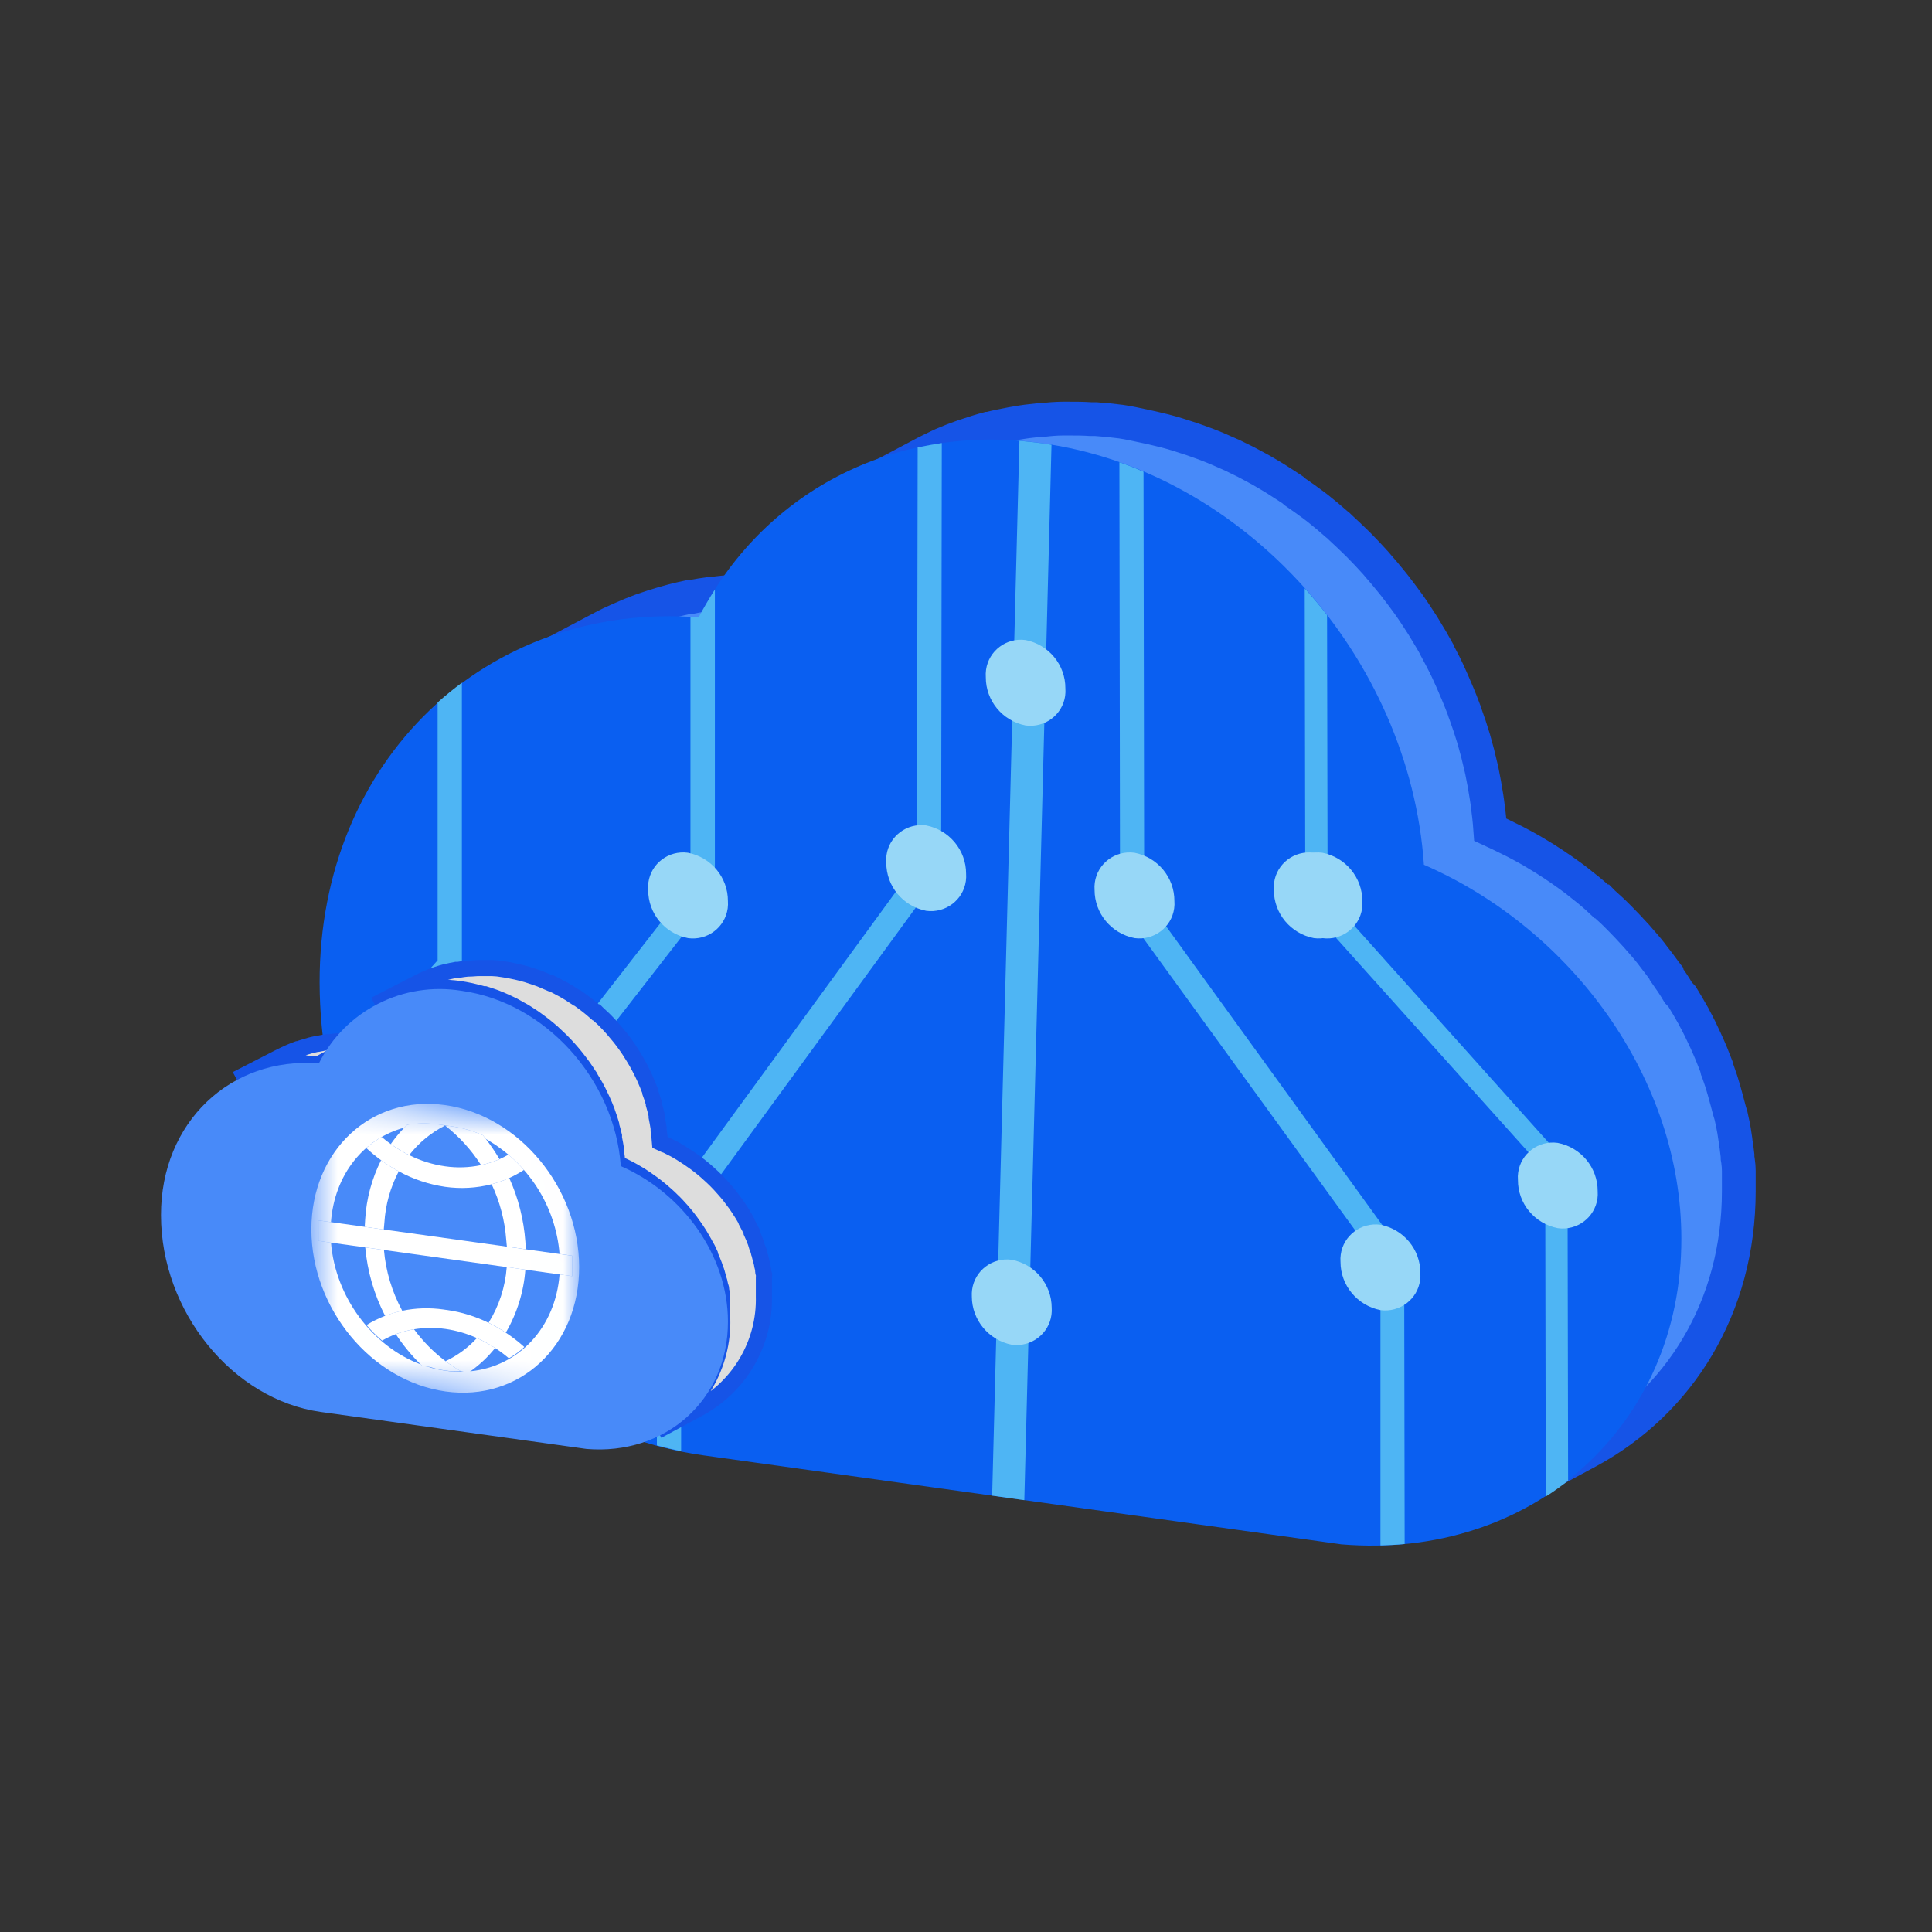 <?xml version="1.0" encoding="UTF-8"?>
<svg xmlns="http://www.w3.org/2000/svg" xmlns:xlink="http://www.w3.org/1999/xlink" width="60px" height="60px" viewBox="0 0 60 60" version="1.1">
  <rect x="0" y="0" width="60" height="60" fill="#333333" stroke="none"/>
  <title>系统</title>
  <defs>
    <polyline id="path-1" points="0.016 1.158 0 10.051 8.316 8.893 8.332 0"></polyline>
    <polyline id="path-3" points="0.016 1.158 0 10.051 8.316 8.893 8.332 0"></polyline>
    <polyline id="path-5" points="0.016 1.158 0 10.051 8.316 8.893 8.332 0"></polyline>
    <polyline id="path-7" points="0.016 1.158 0 10.051 8.316 8.893 8.332 0"></polyline>
  </defs>
  <g id="页面" stroke="none" stroke-width="1" fill="none" fill-rule="evenodd">
    <g id="图标" transform="translate(-346, -310)">
      <g id="编组" transform="translate(375.5, 340.5) scale(-1, 1) translate(-375.5, -340.5) translate(351, 323)">
        <g>
          <path d="M23.861,1.618 L23.984,1.618 C24.206,1.618 24.427,1.635 24.645,1.652 L24.755,1.652 C24.99,1.675 25.223,1.707 25.453,1.746 L25.602,1.772 C25.835,1.815 26.065,1.863 26.289,1.923 L26.323,1.923 C26.542,1.98 26.755,2.046 26.965,2.117 L27.105,2.162 C27.317,2.239 27.528,2.319 27.732,2.41 L27.841,2.459 C28.051,2.553 28.258,2.652 28.459,2.76 L25.455,1.165 C25.34,1.102 25.225,1.043 25.108,0.985 L24.838,0.854 L24.728,0.803 C24.524,0.715 24.314,0.632 24.101,0.558 L23.964,0.513 C23.751,0.441 23.537,0.373 23.32,0.316 L23.288,0.316 C23.055,0.256 22.828,0.21 22.598,0.168 L22.448,0.142 C22.227,0.102 21.994,0.071 21.75,0.048 L21.641,0.048 C21.422,0.018 21.201,0.002 20.98,0 L20.856,0 C20.615,0 20.371,0 20.123,0.017 L19.966,0.017 C19.71,0.034 19.454,0.06 19.194,0.094 C18.935,0.129 18.666,0.194 18.392,0.251 L18.22,0.288 C17.964,0.345 17.708,0.41 17.455,0.487 L17.329,0.527 C17.099,0.596 16.872,0.675 16.648,0.758 L16.518,0.806 C16.271,0.9 16.03,1.006 15.791,1.114 L15.725,1.142 L15.553,1.228 L15.325,1.339 L15.058,1.481 L14.837,1.601 L14.57,1.757 C14.501,1.8 14.429,1.84 14.36,1.885 C14.29,1.931 14.182,1.999 14.093,2.057 L13.891,2.188 L13.851,2.216 L13.779,2.279 C13.587,2.41 13.395,2.546 13.204,2.689 L13.077,2.786 C12.873,2.948 12.675,3.113 12.483,3.284 L12.436,3.321 L12.353,3.401 C12.207,3.536 12.066,3.669 11.922,3.809 L11.795,3.934 C11.625,4.105 11.458,4.282 11.295,4.464 L11.272,4.489 C11.247,4.515 11.226,4.544 11.204,4.57 C11.071,4.72 10.943,4.873 10.818,5.028 L10.691,5.185 C10.545,5.373 10.404,5.561 10.263,5.755 C10.114,5.963 9.975,6.178 9.837,6.393 C9.803,6.447 9.768,6.501 9.736,6.558 C9.606,6.769 9.479,6.983 9.359,7.202 L9.359,7.219 C9.215,7.487 9.071,7.76 8.951,8.04 L8.89,8.176 C8.772,8.444 8.66,8.712 8.557,8.985 L8.528,9.062 C8.522,9.092 8.512,9.12 8.499,9.147 C8.404,9.409 8.315,9.672 8.235,9.939 C8.231,9.968 8.223,9.996 8.212,10.022 C8.14,10.273 8.074,10.526 8.017,10.783 L7.982,10.931 C7.925,11.215 7.876,11.472 7.835,11.745 L7.81,11.913 C7.772,12.198 7.738,12.483 7.718,12.768 L7.43,12.902 L7.378,12.927 L7.054,13.087 L6.93,13.149 C6.784,13.223 6.643,13.303 6.493,13.386 L6.41,13.434 L6.065,13.642 L5.918,13.736 C5.826,13.793 5.737,13.853 5.648,13.913 C5.625,13.926 5.603,13.942 5.582,13.958 L5.527,13.995 C5.323,14.138 5.121,14.28 4.926,14.438 C4.898,14.458 4.871,14.48 4.846,14.503 C4.646,14.657 4.454,14.82 4.27,14.993 L4.253,14.993 L4.213,15.034 C4.052,15.179 3.894,15.319 3.738,15.481 L3.678,15.541 C3.52,15.701 3.367,15.863 3.215,16.031 L3.169,16.08 L3.126,16.131 C2.985,16.293 2.838,16.456 2.709,16.624 C2.689,16.65 2.672,16.678 2.652,16.701 C2.525,16.86 2.404,17.022 2.286,17.187 L2.246,17.239 C2.246,17.247 2.246,17.254 2.246,17.261 C2.116,17.444 1.992,17.632 1.875,17.831 L1.763,17.949 C1.648,18.136 1.536,18.327 1.429,18.518 L1.412,18.547 L1.387,18.598 C1.259,18.831 1.143,19.068 1.033,19.31 C1.021,19.333 1.01,19.357 1.001,19.381 C0.889,19.626 0.789,19.874 0.693,20.125 L0.693,20.145 C0.686,20.191 0.67,20.236 0.648,20.276 L0.55,20.561 C0.533,20.622 0.512,20.682 0.495,20.741 C0.478,20.8 0.44,20.92 0.414,21.026 C0.387,21.131 0.38,21.151 0.362,21.216 L0.293,21.478 L0.241,21.652 C0.221,21.74 0.201,21.828 0.184,21.917 C0.167,22.005 0.158,22.048 0.147,22.113 L0.104,22.398 C0.098,22.463 0.089,22.527 0.075,22.592 L0.041,22.876 C0.043,22.938 0.037,23.001 0.023,23.061 C0.008,23.16 0.001,23.26 0,23.36 L0,23.987 C0,27.602 1.843,30.538 4.671,32.071 L7.674,33.689 C4.846,32.165 2.995,29.22 3.004,25.605 L3.004,24.975 C3.004,24.87 3.018,24.765 3.027,24.659 C3.027,24.598 3.041,24.537 3.047,24.477 C3.053,24.417 3.067,24.286 3.081,24.192 L3.107,23.998 C3.115,23.903 3.13,23.807 3.153,23.714 C3.17,23.611 3.176,23.582 3.19,23.517 C3.205,23.452 3.225,23.338 3.245,23.249 C3.265,23.161 3.274,23.118 3.291,23.056 C3.309,22.993 3.334,22.879 3.358,22.791 L3.409,22.6 C3.435,22.509 3.464,22.42 3.49,22.315 C3.505,22.254 3.525,22.194 3.548,22.136 C3.568,22.076 3.611,21.948 3.646,21.851 C3.68,21.754 3.68,21.748 3.7,21.697 C3.792,21.446 3.895,21.199 4.005,20.953 C4.005,20.93 4.025,20.907 4.036,20.882 C4.148,20.643 4.266,20.403 4.393,20.17 L4.433,20.089 C4.539,19.899 4.651,19.709 4.77,19.519 L4.838,19.408 C4.956,19.22 5.08,19.035 5.206,18.838 L5.261,18.761 C5.379,18.596 5.503,18.434 5.626,18.277 L5.687,18.2 C5.822,18.032 5.96,17.867 6.104,17.705 L6.193,17.604 C6.342,17.439 6.497,17.274 6.656,17.114 L6.713,17.057 C6.869,16.904 7.026,16.753 7.19,16.607 L7.247,16.556 C7.437,16.385 7.633,16.223 7.823,16.066 L7.9,16.001 C8.098,15.849 8.3,15.701 8.504,15.558 L8.622,15.478 L8.895,15.298 L9.041,15.204 C9.152,15.134 9.268,15.066 9.386,14.999 L9.47,14.948 C9.614,14.865 9.757,14.788 9.907,14.712 L10.031,14.649 L10.352,14.49 L10.703,14.33 C10.723,14.045 10.754,13.76 10.795,13.476 C10.798,13.419 10.806,13.363 10.818,13.307 C10.858,13.023 10.91,12.764 10.967,12.495 C10.973,12.445 10.985,12.395 11.001,12.347 C11.059,12.091 11.123,11.835 11.197,11.583 L11.22,11.5 C11.298,11.233 11.386,10.97 11.482,10.709 L11.542,10.549 C11.646,10.264 11.755,10.006 11.876,9.737 L11.937,9.609 C12.064,9.324 12.199,9.059 12.345,8.791 L12.345,8.773 C12.463,8.554 12.589,8.341 12.719,8.13 L12.823,7.965 C12.957,7.748 13.11,7.535 13.245,7.327 C13.383,7.137 13.526,6.947 13.676,6.757 C13.717,6.706 13.759,6.654 13.799,6.6 C13.926,6.446 14.056,6.293 14.185,6.142 L14.28,6.036 C14.437,5.851 14.604,5.674 14.78,5.507 C14.82,5.464 14.863,5.424 14.906,5.381 C15.047,5.244 15.194,5.096 15.335,4.977 L15.464,4.857 C15.66,4.687 15.857,4.522 16.062,4.359 L16.185,4.262 C16.369,4.122 16.556,3.977 16.76,3.852 C16.798,3.823 16.835,3.795 16.875,3.769 L17.073,3.638 C17.163,3.581 17.252,3.521 17.341,3.467 L17.553,3.339 C17.642,3.288 17.729,3.234 17.821,3.185 L18.039,3.062 L18.31,2.92 L18.536,2.809 L18.772,2.698 C19.014,2.587 19.255,2.485 19.499,2.388 L19.629,2.342 C19.856,2.257 20.083,2.18 20.313,2.109 L20.437,2.068 C20.69,1.994 20.945,1.929 21.204,1.869 L21.373,1.832 C21.64,1.777 21.908,1.726 22.178,1.689 C22.448,1.652 22.693,1.629 22.946,1.609 L23.107,1.609 C23.368,1.623 23.613,1.615 23.857,1.618 L23.861,1.618 Z M34.035,6.942 L34.168,6.942 C34.394,6.956 34.622,6.979 34.846,7.007 L34.927,7.007 C35.145,7.038 35.361,7.075 35.574,7.118 L35.643,7.133 C35.855,7.175 36.062,7.227 36.269,7.283 L36.441,7.335 C36.637,7.392 36.827,7.451 37.016,7.52 L37.077,7.54 C37.284,7.614 37.486,7.699 37.683,7.785 L37.839,7.856 C38.032,7.944 38.221,8.036 38.414,8.141 L35.405,6.552 C35.284,6.487 35.161,6.424 35.034,6.361 L34.839,6.273 L34.68,6.202 C34.482,6.113 34.281,6.031 34.077,5.956 L34.012,5.934 C33.822,5.868 33.633,5.806 33.437,5.749 L33.261,5.7 L33.101,5.655 C32.948,5.614 32.793,5.581 32.638,5.547 L32.569,5.547 C32.356,5.501 32.138,5.466 31.919,5.436 L31.838,5.436 C31.615,5.404 31.387,5.384 31.16,5.367 L31.031,5.367 C30.803,5.353 30.574,5.347 30.341,5.347 L30.226,5.347 C29.98,5.342 29.734,5.353 29.49,5.379 L32.493,6.996 C32.741,6.976 32.985,6.968 33.226,6.965 L33.344,6.965 C33.572,6.929 33.804,6.921 34.034,6.942 L34.035,6.942 Z" id="Fill-1" fill="#488AF9"></path>
          <path d="M23.861,1.618 L23.984,1.618 C24.206,1.618 24.427,1.635 24.645,1.652 L24.755,1.652 C24.99,1.675 25.223,1.707 25.453,1.746 L25.602,1.772 C25.835,1.815 26.065,1.863 26.289,1.923 L26.323,1.923 C26.542,1.98 26.755,2.046 26.965,2.117 L27.105,2.162 C27.317,2.239 27.528,2.319 27.732,2.41 L27.841,2.459 C28.051,2.553 28.258,2.652 28.459,2.76 L25.455,1.165 C25.34,1.102 25.225,1.043 25.108,0.985 L24.838,0.854 L24.728,0.803 C24.524,0.715 24.314,0.632 24.101,0.558 L23.964,0.513 C23.751,0.441 23.537,0.373 23.32,0.316 L23.288,0.316 C23.055,0.256 22.828,0.21 22.598,0.168 L22.448,0.142 C22.227,0.102 21.994,0.071 21.75,0.048 L21.641,0.048 C21.422,0.018 21.201,0.002 20.98,0 L20.856,0 C20.615,0 20.371,0 20.123,0.017 L19.966,0.017 C19.71,0.034 19.454,0.06 19.194,0.094 C18.935,0.129 18.666,0.194 18.392,0.251 L18.22,0.288 C17.964,0.345 17.708,0.41 17.455,0.487 L17.329,0.527 C17.099,0.596 16.872,0.675 16.648,0.758 L16.518,0.806 C16.271,0.9 16.03,1.006 15.791,1.114 L15.725,1.142 L15.553,1.228 L15.325,1.339 L15.058,1.481 L14.837,1.601 L14.57,1.757 C14.501,1.8 14.429,1.84 14.36,1.885 C14.29,1.931 14.182,1.999 14.093,2.057 L13.891,2.188 L13.851,2.216 L13.779,2.279 C13.587,2.41 13.395,2.546 13.204,2.689 L13.077,2.786 C12.873,2.948 12.675,3.113 12.483,3.284 L12.436,3.321 L12.353,3.401 C12.207,3.536 12.066,3.669 11.922,3.809 L11.795,3.934 C11.625,4.105 11.458,4.282 11.295,4.464 L11.272,4.489 C11.247,4.515 11.226,4.544 11.204,4.57 C11.071,4.72 10.943,4.873 10.818,5.028 L10.691,5.185 C10.545,5.373 10.404,5.561 10.263,5.755 C10.114,5.963 9.975,6.178 9.837,6.393 C9.803,6.447 9.768,6.501 9.736,6.558 C9.606,6.769 9.479,6.983 9.359,7.202 L9.359,7.219 C9.215,7.487 9.071,7.76 8.951,8.04 L8.89,8.176 C8.772,8.444 8.66,8.712 8.557,8.985 L8.528,9.062 C8.522,9.092 8.512,9.12 8.499,9.147 C8.404,9.409 8.315,9.672 8.235,9.939 C8.231,9.968 8.223,9.996 8.212,10.022 C8.14,10.273 8.074,10.526 8.017,10.783 L7.982,10.931 C7.925,11.215 7.876,11.472 7.835,11.745 L7.81,11.913 C7.772,12.198 7.738,12.483 7.718,12.768 L7.43,12.902 L7.378,12.927 L7.054,13.087 L6.93,13.149 C6.784,13.223 6.643,13.303 6.493,13.386 L6.41,13.434 L6.065,13.642 L5.918,13.736 C5.826,13.793 5.737,13.853 5.648,13.913 C5.625,13.926 5.603,13.942 5.582,13.958 L5.527,13.995 C5.323,14.138 5.121,14.28 4.926,14.438 C4.898,14.458 4.871,14.48 4.846,14.503 C4.646,14.657 4.454,14.82 4.27,14.993 L4.253,14.993 L4.213,15.034 C4.052,15.179 3.894,15.319 3.738,15.481 L3.678,15.541 C3.52,15.701 3.367,15.863 3.215,16.031 L3.169,16.08 L3.126,16.131 C2.985,16.293 2.838,16.456 2.709,16.624 C2.689,16.65 2.672,16.678 2.652,16.701 C2.525,16.86 2.404,17.022 2.286,17.187 L2.246,17.239 C2.246,17.247 2.246,17.254 2.246,17.261 C2.116,17.444 1.992,17.632 1.875,17.831 L1.763,17.949 C1.648,18.136 1.536,18.327 1.429,18.518 L1.412,18.547 L1.387,18.598 C1.259,18.831 1.143,19.068 1.033,19.31 C1.021,19.333 1.01,19.357 1.001,19.381 C0.889,19.626 0.789,19.874 0.693,20.125 L0.693,20.145 C0.686,20.191 0.67,20.236 0.648,20.276 L0.55,20.561 C0.533,20.622 0.512,20.682 0.495,20.741 C0.478,20.8 0.44,20.92 0.414,21.026 C0.387,21.131 0.38,21.151 0.362,21.216 L0.293,21.478 L0.241,21.652 C0.221,21.74 0.201,21.828 0.184,21.917 C0.167,22.005 0.158,22.048 0.147,22.113 L0.104,22.398 C0.098,22.463 0.089,22.527 0.075,22.592 L0.041,22.876 C0.043,22.938 0.037,23.001 0.023,23.061 C0.008,23.16 0.001,23.26 0,23.36 L0,23.987 C0,27.602 1.843,30.538 4.671,32.071 L7.674,33.689 C4.846,32.165 2.995,29.22 3.004,25.605 L3.004,24.975 C3.004,24.87 3.018,24.765 3.027,24.659 C3.027,24.598 3.041,24.537 3.047,24.477 C3.053,24.417 3.067,24.286 3.081,24.192 L3.107,23.998 C3.115,23.903 3.13,23.807 3.153,23.714 C3.17,23.611 3.176,23.582 3.19,23.517 C3.205,23.452 3.225,23.338 3.245,23.249 C3.265,23.161 3.274,23.118 3.291,23.056 C3.309,22.993 3.334,22.879 3.358,22.791 L3.409,22.6 C3.435,22.509 3.464,22.42 3.49,22.315 C3.505,22.254 3.525,22.194 3.548,22.136 C3.568,22.076 3.611,21.948 3.646,21.851 C3.68,21.754 3.68,21.748 3.7,21.697 C3.792,21.446 3.895,21.199 4.005,20.953 C4.005,20.93 4.025,20.907 4.036,20.882 C4.148,20.643 4.266,20.403 4.393,20.17 L4.433,20.089 C4.539,19.899 4.651,19.709 4.77,19.519 L4.838,19.408 C4.956,19.22 5.08,19.035 5.206,18.838 L5.261,18.761 C5.379,18.596 5.503,18.434 5.626,18.277 L5.687,18.2 C5.822,18.032 5.96,17.867 6.104,17.705 L6.193,17.604 C6.342,17.439 6.497,17.274 6.656,17.114 L6.713,17.057 C6.869,16.904 7.026,16.753 7.19,16.607 L7.247,16.556 C7.437,16.385 7.633,16.223 7.823,16.066 L7.9,16.001 C8.098,15.849 8.3,15.701 8.504,15.558 L8.622,15.478 L8.895,15.298 L9.041,15.204 C9.152,15.134 9.268,15.066 9.386,14.999 L9.47,14.948 C9.614,14.865 9.757,14.788 9.907,14.712 L10.031,14.649 L10.352,14.49 L10.703,14.33 C10.723,14.045 10.754,13.76 10.795,13.476 C10.798,13.419 10.806,13.363 10.818,13.307 C10.858,13.023 10.91,12.764 10.967,12.495 C10.973,12.445 10.985,12.395 11.001,12.347 C11.059,12.091 11.123,11.835 11.197,11.583 L11.22,11.5 C11.298,11.233 11.386,10.97 11.482,10.709 L11.542,10.549 C11.646,10.264 11.755,10.006 11.876,9.737 L11.937,9.609 C12.064,9.324 12.199,9.059 12.345,8.791 L12.345,8.773 C12.463,8.554 12.589,8.341 12.719,8.13 L12.823,7.965 C12.957,7.748 13.11,7.535 13.245,7.327 C13.383,7.137 13.526,6.947 13.676,6.757 C13.717,6.706 13.759,6.654 13.799,6.6 C13.926,6.446 14.056,6.293 14.185,6.142 L14.28,6.036 C14.437,5.851 14.604,5.674 14.78,5.507 C14.82,5.464 14.863,5.424 14.906,5.381 C15.047,5.244 15.194,5.096 15.335,4.977 L15.464,4.857 C15.66,4.687 15.857,4.522 16.062,4.359 L16.185,4.262 C16.369,4.122 16.556,3.977 16.76,3.852 C16.798,3.823 16.835,3.795 16.875,3.769 L17.073,3.638 C17.163,3.581 17.252,3.521 17.341,3.467 L17.553,3.339 C17.642,3.288 17.729,3.234 17.821,3.185 L18.039,3.062 L18.31,2.92 L18.536,2.809 L18.772,2.698 C19.014,2.587 19.255,2.485 19.499,2.388 L19.629,2.342 C19.856,2.257 20.083,2.18 20.313,2.109 L20.437,2.068 C20.69,1.994 20.945,1.929 21.204,1.869 L21.373,1.832 C21.64,1.777 21.908,1.726 22.178,1.689 C22.448,1.652 22.693,1.629 22.946,1.609 L23.107,1.609 C23.368,1.623 23.613,1.615 23.857,1.618 L23.861,1.618 Z M34.035,6.942 L34.168,6.942 C34.394,6.956 34.622,6.979 34.846,7.007 L34.927,7.007 C35.145,7.038 35.361,7.075 35.574,7.118 L35.643,7.133 C35.855,7.175 36.062,7.227 36.269,7.283 L36.441,7.335 C36.637,7.392 36.827,7.451 37.016,7.52 L37.077,7.54 C37.284,7.614 37.486,7.699 37.683,7.785 L37.839,7.856 C38.032,7.944 38.221,8.036 38.414,8.141 L35.405,6.552 C35.284,6.487 35.161,6.424 35.034,6.361 L34.839,6.273 L34.68,6.202 C34.482,6.113 34.281,6.031 34.077,5.956 L34.012,5.934 C33.822,5.868 33.633,5.806 33.437,5.749 L33.261,5.7 L33.101,5.655 C32.948,5.614 32.793,5.581 32.638,5.547 L32.569,5.547 C32.356,5.501 32.138,5.466 31.919,5.436 L31.838,5.436 C31.615,5.404 31.387,5.384 31.16,5.367 L31.031,5.367 C30.803,5.353 30.574,5.347 30.341,5.347 L30.226,5.347 C29.98,5.342 29.734,5.353 29.49,5.379 L32.493,6.996 C32.741,6.976 32.985,6.968 33.226,6.965 L33.344,6.965 C33.572,6.929 33.804,6.921 34.034,6.942 L34.035,6.942 Z" id="Stroke-3" stroke="#1654E7" stroke-width="1.049"></path>
          <path d="M21.641,0.765 C26.312,0.112 30.358,2.363 32.294,6.174 C38.876,5.665 44.085,10.594 44.074,17.515 C44.059,24.711 38.721,31.284 32.154,32.197 L12.339,34.961 C6.44,35.45 1.772,31.301 1.784,25.464 C1.784,20.514 5.162,15.865 9.779,13.856 C10.222,7.404 15.362,1.632 21.641,0.765" id="Fill-5" fill="#0A5FF1"></path>
          <path d="M31.799,5.307 L31.799,14.555 C31.799,14.685 31.841,14.812 31.917,14.917 L39.874,25.148 L39.874,27.988 C40.149,27.703 40.406,27.414 40.643,27.122 L40.643,25.059 C40.644,24.929 40.601,24.803 40.522,24.7 L32.557,14.469 L32.557,6.164 L32.301,6.164 C32.143,5.875 31.977,5.587 31.799,5.307 Z M22.341,0.69 C22.11,0.711 21.877,0.734 21.642,0.766 C21.542,0.774 21.443,0.791 21.345,0.816 L22.189,33.589 L23.188,33.447 L22.341,0.69 Z M39.656,16.898 C39.657,17.013 39.701,17.124 39.778,17.21 L43.557,21.414 C43.635,21.119 43.7,20.843 43.762,20.554 L40.409,16.824 L40.409,8.816 C40.167,8.601 39.916,8.397 39.656,8.203 L39.656,16.898 Z M24.772,13.886 C24.772,14.023 24.814,14.156 24.891,14.27 L32.847,25.171 L32.847,32.068 C33.099,32.015 33.35,31.957 33.6,31.889 L33.6,25.083 C33.6,24.946 33.557,24.812 33.478,24.7 L25.525,13.798 L25.501,0.896 C25.254,0.843 25.004,0.799 24.752,0.76 L24.772,13.886 Z M6.012,23.365 L13.353,15.186 C13.423,15.103 13.462,14.999 13.463,14.891 L13.481,5.271 C13.239,5.54 13.007,5.816 12.787,6.102 L12.77,14.823 L5.435,23.011 C5.36,23.091 5.319,23.197 5.319,23.306 L5.301,32.985 C5.525,33.159 5.753,33.324 5.995,33.477 L6.012,23.365 Z M10.392,26.202 L10.377,34.95 C10.623,34.974 10.876,34.988 11.129,34.994 L11.129,26.291 L19.097,15.304 C19.174,15.189 19.215,15.053 19.216,14.915 L19.236,1.376 L19.236,1.355 C18.983,1.444 18.733,1.542 18.487,1.65 L18.466,14.826 L10.513,25.817 C10.434,25.93 10.392,26.065 10.392,26.202 L10.392,26.202 Z" id="Fill-7" fill="#4EB5F4"></path>
          <path d="M40.378,17.726 L40.431,17.726 L40.729,17.741 L40.776,17.741 C40.876,17.746 40.976,17.759 41.073,17.779 L41.139,17.779 C41.237,17.797 41.338,17.817 41.437,17.844 C41.529,17.87 41.621,17.897 41.713,17.929 L41.772,17.947 C41.865,17.98 41.954,18.015 42.043,18.053 L42.091,18.077 C42.18,18.115 42.269,18.16 42.355,18.206 L41.065,17.543 L40.916,17.467 L40.8,17.414 L40.753,17.393 C40.664,17.355 40.575,17.319 40.483,17.287 L40.423,17.266 C40.334,17.237 40.241,17.207 40.146,17.183 L40.132,17.183 C40.036,17.159 39.938,17.139 39.834,17.12 L39.768,17.12 C39.671,17.103 39.569,17.088 39.471,17.079 L39.424,17.079 C39.331,17.079 39.236,17.064 39.126,17.064 L38.713,17.064 C38.602,17.067 38.492,17.079 38.383,17.099 C38.267,17.114 38.152,17.135 38.038,17.162 L37.964,17.177 C37.853,17.203 37.741,17.23 37.634,17.262 L37.58,17.28 C37.482,17.309 37.384,17.345 37.283,17.38 L37.226,17.4 C37.123,17.442 37.019,17.487 36.914,17.533 L36.884,17.533 L36.813,17.569 L36.715,17.619 L36.599,17.681 L36.504,17.731 L36.388,17.799 L36.299,17.852 L36.183,17.929 L36.096,17.985 L36.078,17.985 L36.046,18.008 C35.966,18.065 35.886,18.124 35.805,18.185 L35.751,18.227 C35.662,18.295 35.579,18.368 35.496,18.441 L35.475,18.441 L35.439,18.477 L35.252,18.651 L35.199,18.704 C35.124,18.781 35.053,18.854 34.985,18.932 L34.954,18.968 C34.898,19.031 34.845,19.098 34.791,19.162 L34.735,19.23 C34.672,19.313 34.609,19.392 34.553,19.474 C34.49,19.563 34.428,19.654 34.372,19.749 L34.328,19.819 C34.271,19.91 34.218,20.002 34.167,20.096 C34.104,20.211 34.045,20.329 33.991,20.449 L33.965,20.506 C33.914,20.621 33.867,20.734 33.822,20.853 L33.807,20.886 C33.808,20.898 33.808,20.911 33.807,20.924 C33.765,21.036 33.727,21.148 33.694,21.263 L33.694,21.298 C33.662,21.407 33.635,21.516 33.608,21.628 C33.609,21.649 33.609,21.67 33.608,21.69 C33.584,21.809 33.563,21.924 33.545,22.041 L33.545,22.115 C33.527,22.236 33.512,22.357 33.503,22.48 L33.375,22.539 L33.354,22.539 L33.214,22.61 L33.161,22.637 C33.095,22.669 33.033,22.701 32.973,22.736 L32.935,22.76 C32.887,22.787 32.836,22.816 32.789,22.849 L32.724,22.89 L32.608,22.967 L32.581,22.984 L32.557,23.002 C32.468,23.061 32.381,23.127 32.298,23.19 L32.263,23.217 C32.176,23.285 32.093,23.356 32.011,23.429 L31.993,23.447 C31.922,23.51 31.853,23.574 31.788,23.638 L31.761,23.665 C31.693,23.733 31.627,23.803 31.565,23.874 L31.544,23.898 L31.526,23.918 C31.463,23.986 31.404,24.06 31.344,24.131 C31.338,24.142 31.329,24.153 31.321,24.163 C31.267,24.234 31.214,24.302 31.163,24.372 L31.145,24.396 C31.089,24.476 31.038,24.555 30.985,24.637 L30.955,24.684 C30.907,24.764 30.857,24.847 30.812,24.929 L30.812,24.95 C30.759,25.05 30.705,25.153 30.658,25.244 L30.658,25.277 C30.61,25.381 30.566,25.489 30.527,25.595 L30.51,25.654 C30.5,25.696 30.486,25.736 30.467,25.775 L30.44,25.851 C30.435,25.891 30.424,25.93 30.408,25.966 C30.396,26.005 30.408,26.023 30.384,26.05 L30.357,26.164 C30.349,26.192 30.342,26.22 30.337,26.248 C30.333,26.287 30.325,26.325 30.313,26.363 C30.307,26.391 30.302,26.419 30.298,26.448 C30.301,26.488 30.294,26.527 30.277,26.563 C30.256,26.601 30.277,26.619 30.277,26.648 L30.277,27.255 C30.239,28.696 31.014,30.038 32.287,30.735 L33.58,31.433 C32.306,30.736 31.531,29.393 31.57,27.951 L31.57,27.26 L31.588,27.142 L31.606,27.059 C31.602,27.019 31.611,26.98 31.63,26.944 L31.648,26.859 C31.653,26.821 31.663,26.783 31.677,26.747 C31.687,26.711 31.692,26.691 31.701,26.664 C31.71,26.636 31.722,26.584 31.733,26.546 C31.743,26.521 31.751,26.495 31.757,26.469 L31.802,26.348 L31.823,26.284 C31.865,26.174 31.909,26.068 31.957,25.962 L31.957,25.933 C32.001,25.831 32.053,25.733 32.111,25.638 L32.129,25.603 C32.175,25.52 32.222,25.437 32.272,25.355 L32.302,25.308 C32.353,25.229 32.407,25.146 32.462,25.07 C32.468,25.058 32.476,25.047 32.486,25.037 C32.536,24.967 32.587,24.896 32.641,24.828 L32.667,24.795 C32.724,24.722 32.786,24.651 32.846,24.581 L32.885,24.539 C32.95,24.465 33.015,24.394 33.084,24.326 L33.11,24.303 C33.176,24.236 33.244,24.171 33.315,24.108 L33.339,24.088 C33.42,24.014 33.506,23.943 33.591,23.876 L33.624,23.849 C33.711,23.781 33.796,23.72 33.886,23.658 L33.936,23.622 L34.052,23.546 L34.115,23.504 L34.264,23.416 L34.3,23.395 C34.363,23.359 34.424,23.324 34.49,23.291 L34.543,23.264 L34.68,23.197 L34.832,23.129 C34.837,23.005 34.85,22.882 34.87,22.76 L34.87,22.687 C34.888,22.572 34.909,22.454 34.933,22.339 C34.934,22.317 34.934,22.296 34.933,22.274 C34.96,22.165 34.987,22.053 35.02,21.947 L35.02,21.915 C35.053,21.8 35.091,21.687 35.133,21.573 C35.142,21.55 35.15,21.527 35.156,21.503 C35.201,21.388 35.248,21.27 35.302,21.155 L35.329,21.099 C35.382,20.981 35.442,20.864 35.504,20.749 C35.558,20.657 35.611,20.563 35.668,20.472 C35.668,20.448 35.695,20.425 35.71,20.401 C35.769,20.31 35.828,20.219 35.894,20.127 C35.953,20.044 36.016,19.962 36.078,19.883 L36.132,19.815 C36.185,19.747 36.242,19.682 36.298,19.618 L36.34,19.57 C36.409,19.494 36.48,19.417 36.554,19.343 L36.608,19.29 L36.795,19.114 L36.849,19.063 C36.933,18.99 37.018,18.919 37.107,18.848 L37.161,18.807 C37.238,18.748 37.321,18.686 37.401,18.63 L37.452,18.595 L37.539,18.539 L37.651,18.465 L37.744,18.409 L37.86,18.345 L37.955,18.291 L38.067,18.229 L38.166,18.182 L38.271,18.132 C38.372,18.085 38.476,18.04 38.583,17.999 L38.639,17.978 C38.735,17.943 38.833,17.911 38.937,17.878 L38.99,17.878 C39.097,17.846 39.208,17.816 39.32,17.792 L39.392,17.775 C39.506,17.751 39.622,17.73 39.739,17.712 C39.849,17.697 39.959,17.686 40.069,17.68 L40.138,17.68 C40.171,17.724 40.287,17.721 40.378,17.724 L40.378,17.726 Z M44.76,20.015 L44.817,20.015 C44.916,20.01 45.016,20.019 45.114,20.041 L45.149,20.041 C45.244,20.049 45.338,20.064 45.429,20.088 L45.456,20.088 C45.548,20.106 45.637,20.13 45.726,20.153 L45.801,20.177 C45.884,20.2 45.967,20.227 46.047,20.256 L46.074,20.256 C46.163,20.289 46.249,20.324 46.336,20.362 L46.402,20.392 C46.485,20.43 46.568,20.468 46.648,20.513 L45.34,19.841 L45.179,19.761 L45.095,19.723 L45.027,19.691 C44.94,19.653 44.855,19.617 44.765,19.585 L44.739,19.585 C44.658,19.555 44.575,19.528 44.492,19.505 L44.417,19.484 L44.349,19.463 L44.15,19.416 L44.12,19.416 C44.028,19.396 43.936,19.381 43.84,19.366 L43.805,19.366 C43.709,19.366 43.611,19.343 43.508,19.337 L42.788,19.337 L44.081,20.035 L44.447,20.035 C44.549,20.011 44.655,20.004 44.759,20.014 L44.76,20.015 Z" id="Fill-9" fill="#DDDDDD"></path>
          <path d="M40.378,17.726 L40.431,17.726 L40.729,17.741 L40.776,17.741 C40.876,17.746 40.976,17.759 41.073,17.779 L41.139,17.779 C41.237,17.797 41.338,17.817 41.437,17.844 C41.529,17.87 41.621,17.897 41.713,17.929 L41.772,17.947 C41.865,17.98 41.954,18.015 42.043,18.053 L42.091,18.077 C42.18,18.115 42.269,18.16 42.355,18.206 L41.065,17.543 L40.916,17.467 L40.8,17.414 L40.753,17.393 C40.664,17.355 40.575,17.319 40.483,17.287 L40.423,17.266 C40.334,17.237 40.241,17.207 40.146,17.183 L40.132,17.183 C40.036,17.159 39.938,17.139 39.834,17.12 L39.768,17.12 C39.671,17.103 39.569,17.088 39.471,17.079 L39.424,17.079 C39.331,17.079 39.236,17.064 39.126,17.064 L38.713,17.064 C38.602,17.067 38.492,17.079 38.383,17.099 C38.267,17.114 38.152,17.135 38.038,17.162 L37.964,17.177 C37.853,17.203 37.741,17.23 37.634,17.262 L37.58,17.28 C37.482,17.309 37.384,17.345 37.283,17.38 L37.226,17.4 C37.123,17.442 37.019,17.487 36.914,17.533 L36.884,17.533 L36.813,17.569 L36.715,17.619 L36.599,17.681 L36.504,17.731 L36.388,17.799 L36.299,17.852 L36.183,17.929 L36.096,17.985 L36.078,17.985 L36.046,18.008 C35.966,18.065 35.886,18.124 35.805,18.185 L35.751,18.227 C35.662,18.295 35.579,18.368 35.496,18.441 L35.475,18.441 L35.439,18.477 L35.252,18.651 L35.199,18.704 C35.124,18.781 35.053,18.854 34.985,18.932 L34.954,18.968 C34.898,19.031 34.845,19.098 34.791,19.162 L34.735,19.23 C34.672,19.313 34.609,19.392 34.553,19.474 C34.49,19.563 34.428,19.654 34.372,19.749 L34.328,19.819 C34.271,19.91 34.218,20.002 34.167,20.096 C34.104,20.211 34.045,20.329 33.991,20.449 L33.965,20.506 C33.914,20.621 33.867,20.734 33.822,20.853 L33.807,20.886 C33.808,20.898 33.808,20.911 33.807,20.924 C33.765,21.036 33.727,21.148 33.694,21.263 L33.694,21.298 C33.662,21.407 33.635,21.516 33.608,21.628 C33.609,21.649 33.609,21.67 33.608,21.69 C33.584,21.809 33.563,21.924 33.545,22.041 L33.545,22.115 C33.527,22.236 33.512,22.357 33.503,22.48 L33.375,22.539 L33.354,22.539 L33.214,22.61 L33.161,22.637 C33.095,22.669 33.033,22.701 32.973,22.736 L32.935,22.76 C32.887,22.787 32.836,22.816 32.789,22.849 L32.724,22.89 L32.608,22.967 L32.581,22.984 L32.557,23.002 C32.468,23.061 32.381,23.127 32.298,23.19 L32.263,23.217 C32.176,23.285 32.093,23.356 32.011,23.429 L31.993,23.447 C31.922,23.51 31.853,23.574 31.788,23.638 L31.761,23.665 C31.693,23.733 31.627,23.803 31.565,23.874 L31.544,23.898 L31.526,23.918 C31.463,23.986 31.404,24.06 31.344,24.131 C31.338,24.142 31.329,24.153 31.321,24.163 C31.267,24.234 31.214,24.302 31.163,24.372 L31.145,24.396 C31.089,24.476 31.038,24.555 30.985,24.637 L30.955,24.684 C30.907,24.764 30.857,24.847 30.812,24.929 L30.812,24.95 C30.759,25.05 30.705,25.153 30.658,25.244 L30.658,25.277 C30.61,25.381 30.566,25.489 30.527,25.595 L30.51,25.654 C30.5,25.696 30.486,25.736 30.467,25.775 L30.44,25.851 C30.435,25.891 30.424,25.93 30.408,25.966 C30.396,26.005 30.408,26.023 30.384,26.05 L30.357,26.164 C30.349,26.192 30.342,26.22 30.337,26.248 C30.333,26.287 30.325,26.325 30.313,26.363 C30.307,26.391 30.302,26.419 30.298,26.448 C30.301,26.488 30.294,26.527 30.277,26.563 C30.256,26.601 30.277,26.619 30.277,26.648 L30.277,27.255 C30.239,28.696 31.014,30.038 32.287,30.735 L33.58,31.433 C32.306,30.736 31.531,29.393 31.57,27.951 L31.57,27.26 L31.588,27.142 L31.606,27.059 C31.602,27.019 31.611,26.98 31.63,26.944 L31.648,26.859 C31.653,26.821 31.663,26.783 31.677,26.747 C31.687,26.711 31.692,26.691 31.701,26.664 C31.71,26.636 31.722,26.584 31.733,26.546 C31.743,26.521 31.751,26.495 31.757,26.469 L31.802,26.348 L31.823,26.284 C31.865,26.174 31.909,26.068 31.957,25.962 L31.957,25.933 C32.001,25.831 32.053,25.733 32.111,25.638 L32.129,25.603 C32.175,25.52 32.222,25.437 32.272,25.355 L32.302,25.308 C32.353,25.229 32.407,25.146 32.462,25.07 C32.468,25.058 32.476,25.047 32.486,25.037 C32.536,24.967 32.587,24.896 32.641,24.828 L32.667,24.795 C32.724,24.722 32.786,24.651 32.846,24.581 L32.885,24.539 C32.95,24.465 33.015,24.394 33.084,24.326 L33.11,24.303 C33.176,24.236 33.244,24.171 33.315,24.108 L33.339,24.088 C33.42,24.014 33.506,23.943 33.591,23.876 L33.624,23.849 C33.711,23.781 33.796,23.72 33.886,23.658 L33.936,23.622 L34.052,23.546 L34.115,23.504 L34.264,23.416 L34.3,23.395 C34.363,23.359 34.424,23.324 34.49,23.291 L34.543,23.264 L34.68,23.197 L34.832,23.129 C34.837,23.005 34.85,22.882 34.87,22.76 L34.87,22.687 C34.888,22.572 34.909,22.454 34.933,22.339 C34.934,22.317 34.934,22.296 34.933,22.274 C34.96,22.165 34.987,22.053 35.02,21.947 L35.02,21.915 C35.053,21.8 35.091,21.687 35.133,21.573 C35.142,21.55 35.15,21.527 35.156,21.503 C35.201,21.388 35.248,21.27 35.302,21.155 L35.329,21.099 C35.382,20.981 35.442,20.864 35.504,20.749 C35.558,20.657 35.611,20.563 35.668,20.472 C35.668,20.448 35.695,20.425 35.71,20.401 C35.769,20.31 35.828,20.219 35.894,20.127 C35.953,20.044 36.016,19.962 36.078,19.883 L36.132,19.815 C36.185,19.747 36.242,19.682 36.298,19.618 L36.34,19.57 C36.409,19.494 36.48,19.417 36.554,19.343 L36.608,19.29 L36.795,19.114 L36.849,19.063 C36.933,18.99 37.018,18.919 37.107,18.848 L37.161,18.807 C37.238,18.748 37.321,18.686 37.401,18.63 L37.452,18.595 L37.539,18.539 L37.651,18.465 L37.744,18.409 L37.86,18.345 L37.955,18.291 L38.067,18.229 L38.166,18.182 L38.271,18.132 C38.372,18.085 38.476,18.04 38.583,17.999 L38.639,17.978 C38.735,17.943 38.833,17.911 38.937,17.878 L38.99,17.878 C39.097,17.846 39.208,17.816 39.32,17.792 L39.392,17.775 C39.506,17.751 39.622,17.73 39.739,17.712 C39.849,17.697 39.959,17.686 40.069,17.68 L40.138,17.68 C40.171,17.724 40.287,17.721 40.378,17.724 L40.378,17.726 Z M44.76,20.015 L44.817,20.015 C44.916,20.01 45.016,20.019 45.114,20.041 L45.149,20.041 C45.244,20.049 45.338,20.064 45.429,20.088 L45.456,20.088 C45.548,20.106 45.637,20.13 45.726,20.153 L45.801,20.177 C45.884,20.2 45.967,20.227 46.047,20.256 L46.074,20.256 C46.163,20.289 46.249,20.324 46.336,20.362 L46.402,20.392 C46.485,20.43 46.568,20.468 46.648,20.513 L45.34,19.841 L45.179,19.761 L45.095,19.723 L45.027,19.691 C44.94,19.653 44.855,19.617 44.765,19.585 L44.739,19.585 C44.658,19.555 44.575,19.528 44.492,19.505 L44.417,19.484 L44.349,19.463 L44.15,19.416 L44.12,19.416 C44.028,19.396 43.936,19.381 43.84,19.366 L43.805,19.366 C43.709,19.366 43.611,19.343 43.508,19.337 L42.788,19.337 L44.081,20.035 L44.447,20.035 C44.549,20.011 44.655,20.004 44.759,20.014 L44.76,20.015 Z" id="Stroke-11" stroke="#1654E7" stroke-width="0.5"></path>
          <path d="M39.664,17.77 C41.482,17.473 43.281,18.388 44.097,20.024 C46.838,19.809 49.006,21.857 49,24.738 C49,27.732 46.773,30.466 44.041,30.849 L35.785,31.998 C33.331,32.201 31.388,30.475 31.393,28.044 C31.393,25.982 32.8,24.05 34.72,23.215 C34.911,20.534 37.051,18.133 39.664,17.77 Z" id="Fill-13" fill="#488AF9"></path>
          <path d="M12.933,13.483 C13.532,13.404 14.083,13.82 14.163,14.413 C14.173,14.488 14.176,14.563 14.17,14.638 C14.172,15.367 13.652,15.994 12.93,16.135 C12.332,16.216 11.78,15.801 11.698,15.208 C11.688,15.133 11.685,15.058 11.691,14.983 C11.691,14.253 12.211,13.625 12.933,13.483 L12.933,13.483 Z M5.626,22.493 C6.221,22.411 6.77,22.824 6.852,23.414 L6.852,23.414 C6.863,23.49 6.866,23.568 6.859,23.645 C6.863,24.375 6.342,25.003 5.619,25.142 C5.024,25.225 4.474,24.814 4.39,24.224 C4.38,24.148 4.377,24.07 4.383,23.993 C4.38,23.262 4.901,22.632 5.626,22.493 L5.626,22.493 Z" id="Fill-15" fill="#97D7F7"></path>
          <path d="M32.637,13.483 C33.234,13.403 33.783,13.818 33.864,14.409 C33.874,14.486 33.877,14.562 33.87,14.639 C33.873,15.367 33.353,15.995 32.631,16.135 C32.034,16.217 31.484,15.803 31.401,15.211 C31.391,15.135 31.388,15.058 31.394,14.982 C31.392,14.252 31.913,13.622 32.637,13.483 Z M25.24,12.634 C25.838,12.554 26.389,12.971 26.47,13.564 C26.48,13.639 26.482,13.714 26.476,13.789 C26.479,14.518 25.959,15.146 25.236,15.286 C24.638,15.367 24.086,14.952 24.004,14.359 C23.994,14.284 23.992,14.209 23.997,14.134 C23.997,13.404 24.517,12.776 25.239,12.634 L25.24,12.634 Z M22.151,6.877 C22.748,6.797 23.297,7.212 23.378,7.804 C23.389,7.88 23.39,7.956 23.385,8.033 C23.387,8.76 22.87,9.387 22.151,9.53 C21.556,9.612 21.006,9.202 20.921,8.612 C20.91,8.534 20.908,8.456 20.914,8.377 C20.911,7.648 21.429,7.02 22.15,6.877 L22.151,6.877 Z M22.582,26.123 C23.181,26.043 23.731,26.46 23.811,27.054 C23.82,27.124 23.823,27.195 23.819,27.266 C23.817,27.994 23.297,28.621 22.576,28.763 C21.977,28.842 21.426,28.426 21.346,27.832 C21.336,27.759 21.334,27.685 21.339,27.611 C21.342,26.884 21.862,26.261 22.581,26.123 L22.582,26.123 Z M11.132,25.035 C11.731,24.956 12.282,25.372 12.362,25.965 C12.373,26.04 12.375,26.116 12.369,26.191 C12.368,26.919 11.848,27.545 11.127,27.687 C10.528,27.767 9.977,27.35 9.897,26.757 C9.887,26.683 9.884,26.609 9.889,26.535 C9.886,25.804 10.408,25.174 11.132,25.035 L11.132,25.035 Z M18.77,13.483 C19.369,13.403 19.92,13.82 20,14.413 L20,14.413 C20.01,14.487 20.013,14.563 20.007,14.638 C20.007,15.367 19.486,15.994 18.764,16.134 C18.167,16.215 17.617,15.802 17.535,15.211 C17.524,15.135 17.522,15.058 17.528,14.982 C17.525,14.251 18.046,13.623 18.769,13.483 L18.77,13.483 Z M13.202,13.483 C13.8,13.403 14.351,13.82 14.432,14.413 L14.432,14.413 C14.442,14.487 14.444,14.563 14.439,14.638 C14.44,15.366 13.92,15.993 13.199,16.134 C12.6,16.216 12.048,15.801 11.966,15.207 L11.966,15.207 C11.956,15.133 11.954,15.057 11.959,14.982 C11.959,14.253 12.48,13.625 13.202,13.483 L13.202,13.483 Z" id="Fill-17" fill="#97D7F7"></path>
        </g>
        <g transform="translate(36.005, 20.741)">
          <g>
            <mask id="mask-2" fill="white">
              <use xlink:href="#path-1"></use>
            </mask>
            <g id="Clip-20"></g>
            <path d="M4.175,0.578 C1.879,0.898 0.013,3.148 0.009,5.604 C0.005,8.061 1.862,9.792 4.159,9.472 C6.456,9.152 8.32,6.902 8.325,4.447 L8.325,4.438 C8.325,1.986 6.469,0.259 4.175,0.578 M4.053,1.226 C4.093,1.219 4.133,1.213 4.174,1.207 C4.214,1.201 4.253,1.197 4.293,1.193 C4.321,1.188 4.348,1.184 4.375,1.18 C4.697,1.134 5.025,1.137 5.347,1.189 C5.377,1.219 5.407,1.248 5.436,1.278 C6.692,1.612 7.608,2.735 7.717,4.213 L8.103,4.159 L8.103,4.795 L7.716,4.849 C7.58,6.541 6.433,8.067 4.933,8.631 C4.916,8.647 4.901,8.662 4.884,8.678 L4.733,8.699 C4.546,8.758 4.354,8.801 4.16,8.828 C3.97,8.854 3.778,8.865 3.587,8.859 L3.435,8.879 C3.418,8.868 3.402,8.857 3.386,8.845 C1.887,8.698 0.746,7.493 0.617,5.837 L0.222,5.892 L0.224,5.256 L0.617,5.202 C0.739,3.709 1.597,2.372 2.909,1.629 C2.938,1.591 2.968,1.553 2.998,1.516 C3.308,1.378 3.636,1.283 3.972,1.236 C4,1.232 4.026,1.229 4.054,1.225" id="Fill-19" fill="#FFFFFF" mask="url(#mask-2)"></path>
          </g>
          <g>
            <mask id="mask-4" fill="white">
              <use xlink:href="#path-3"></use>
            </mask>
            <g id="Clip-22"></g>
            <path d="M3.971,1.236 C3.635,1.284 3.306,1.378 2.997,1.516 C2.966,1.554 2.937,1.591 2.907,1.629 C2.753,1.83 2.611,2.04 2.483,2.257 C2.667,2.338 2.859,2.4 3.056,2.442 C3.355,1.973 3.733,1.558 4.172,1.213 C4.133,1.216 4.093,1.221 4.053,1.225 C4.026,1.228 3.999,1.232 3.971,1.236 M2.18,2.843 C1.898,3.467 1.729,4.134 1.679,4.817 C1.672,4.897 1.668,4.976 1.665,5.056 L2.254,4.973 C2.259,4.902 2.265,4.831 2.274,4.759 C2.318,4.162 2.472,3.578 2.727,3.036 C2.54,2.987 2.357,2.922 2.181,2.843 M2.259,5.609 L1.679,5.69 C1.73,6.378 1.938,7.047 2.287,7.645 C2.458,7.532 2.637,7.429 2.822,7.339 C2.496,6.816 2.302,6.222 2.258,5.608 M3.184,7.814 C2.988,7.901 2.798,8.005 2.618,8.122 C2.838,8.398 3.096,8.641 3.384,8.846 C3.401,8.858 3.417,8.869 3.433,8.881 L3.586,8.86 L3.677,8.847 C3.844,8.753 4.005,8.647 4.158,8.532 C3.79,8.358 3.458,8.114 3.184,7.814 M4.639,8.712 L4.632,8.713 C4.477,8.763 4.319,8.8 4.158,8.822 L4.162,8.822 C4.325,8.8 4.484,8.763 4.639,8.713" id="Fill-21" fill="#FFFFFF" mask="url(#mask-4)"></path>
          </g>
          <g>
            <mask id="mask-6" fill="white">
              <use xlink:href="#path-5"></use>
            </mask>
            <g id="Clip-24"></g>
            <path d="M4.375,1.18 C4.348,1.184 4.321,1.189 4.293,1.193 C4.253,1.2 4.214,1.206 4.174,1.214 C4.609,1.434 4.989,1.747 5.286,2.132 C5.487,2.033 5.678,1.918 5.859,1.788 C5.732,1.607 5.591,1.435 5.436,1.277 C5.407,1.248 5.377,1.218 5.347,1.189 C5.026,1.137 4.697,1.134 4.375,1.18 M6.16,2.29 C5.985,2.417 5.802,2.533 5.611,2.635 C5.872,3.131 6.024,3.675 6.058,4.233 C6.066,4.303 6.073,4.372 6.077,4.443 L6.668,4.359 C6.665,4.281 6.66,4.202 6.654,4.124 C6.616,3.486 6.447,2.862 6.16,2.289 M6.652,4.998 L6.071,5.079 C6.014,5.74 5.82,6.383 5.502,6.968 C5.683,7.006 5.862,7.058 6.035,7.125 C6.377,6.462 6.586,5.74 6.652,4.998 M5.137,7.541 C4.861,7.917 4.532,8.25 4.159,8.532 C4.005,8.646 3.845,8.751 3.678,8.846 C3.837,8.853 3.996,8.845 4.154,8.823 L4.159,8.823 C4.319,8.8 4.477,8.764 4.631,8.714 L4.639,8.713 L4.732,8.7 L4.883,8.679 C4.9,8.664 4.916,8.648 4.932,8.632 C5.221,8.346 5.479,8.032 5.702,7.694 C5.519,7.625 5.33,7.574 5.137,7.542" id="Fill-23" fill="#FFFFFF" mask="url(#mask-6)"></path>
          </g>
          <g>
            <mask id="mask-8" fill="white">
              <use xlink:href="#path-7"></use>
            </mask>
            <g id="Clip-26"></g>
            <path d="M6.141,1.569 C6.05,1.647 5.956,1.72 5.86,1.788 C5.679,1.919 5.488,2.034 5.287,2.132 C4.937,2.307 4.561,2.425 4.172,2.48 C3.802,2.533 3.424,2.521 3.058,2.443 C2.861,2.401 2.669,2.34 2.485,2.259 C2.39,2.217 2.296,2.169 2.205,2.117 C2.032,2.263 1.872,2.422 1.724,2.592 C1.87,2.688 2.023,2.772 2.183,2.844 C2.359,2.923 2.542,2.988 2.73,3.037 C3.2,3.158 3.69,3.185 4.171,3.117 C4.677,3.043 5.165,2.88 5.613,2.635 C5.803,2.532 5.987,2.417 6.161,2.29 C6.322,2.172 6.476,2.046 6.622,1.91 C6.473,1.781 6.312,1.666 6.141,1.569 M8.105,4.16 L7.719,4.213 L6.669,4.359 L6.079,4.442 L2.257,4.974 L1.667,5.057 L0.617,5.203 L0.224,5.257 L0.223,5.893 L0.617,5.838 L1.68,5.69 L2.261,5.61 L6.073,5.078 L6.653,4.998 L7.717,4.85 L8.103,4.795 L8.104,4.16 M4.221,6.927 L4.163,6.936 L4.105,6.943 C3.658,7.007 3.226,7.141 2.823,7.34 C2.638,7.43 2.459,7.532 2.288,7.646 C2.085,7.78 1.893,7.929 1.712,8.091 C1.857,8.227 2.018,8.344 2.192,8.442 C2.327,8.326 2.47,8.22 2.619,8.122 C2.799,8.004 2.989,7.9 3.186,7.813 C3.496,7.674 3.825,7.578 4.162,7.53 C4.486,7.485 4.815,7.488 5.137,7.541 C5.331,7.573 5.52,7.624 5.703,7.692 C5.85,7.748 5.992,7.815 6.128,7.893 C6.304,7.747 6.465,7.585 6.611,7.409 C6.429,7.296 6.236,7.201 6.036,7.123 C5.863,7.057 5.685,7.004 5.503,6.966 C5.082,6.879 4.648,6.866 4.222,6.927" id="Fill-25" fill="#FFFFFF" mask="url(#mask-8)"></path>
          </g>
        </g>
      </g>
    </g>
  </g>
</svg>
